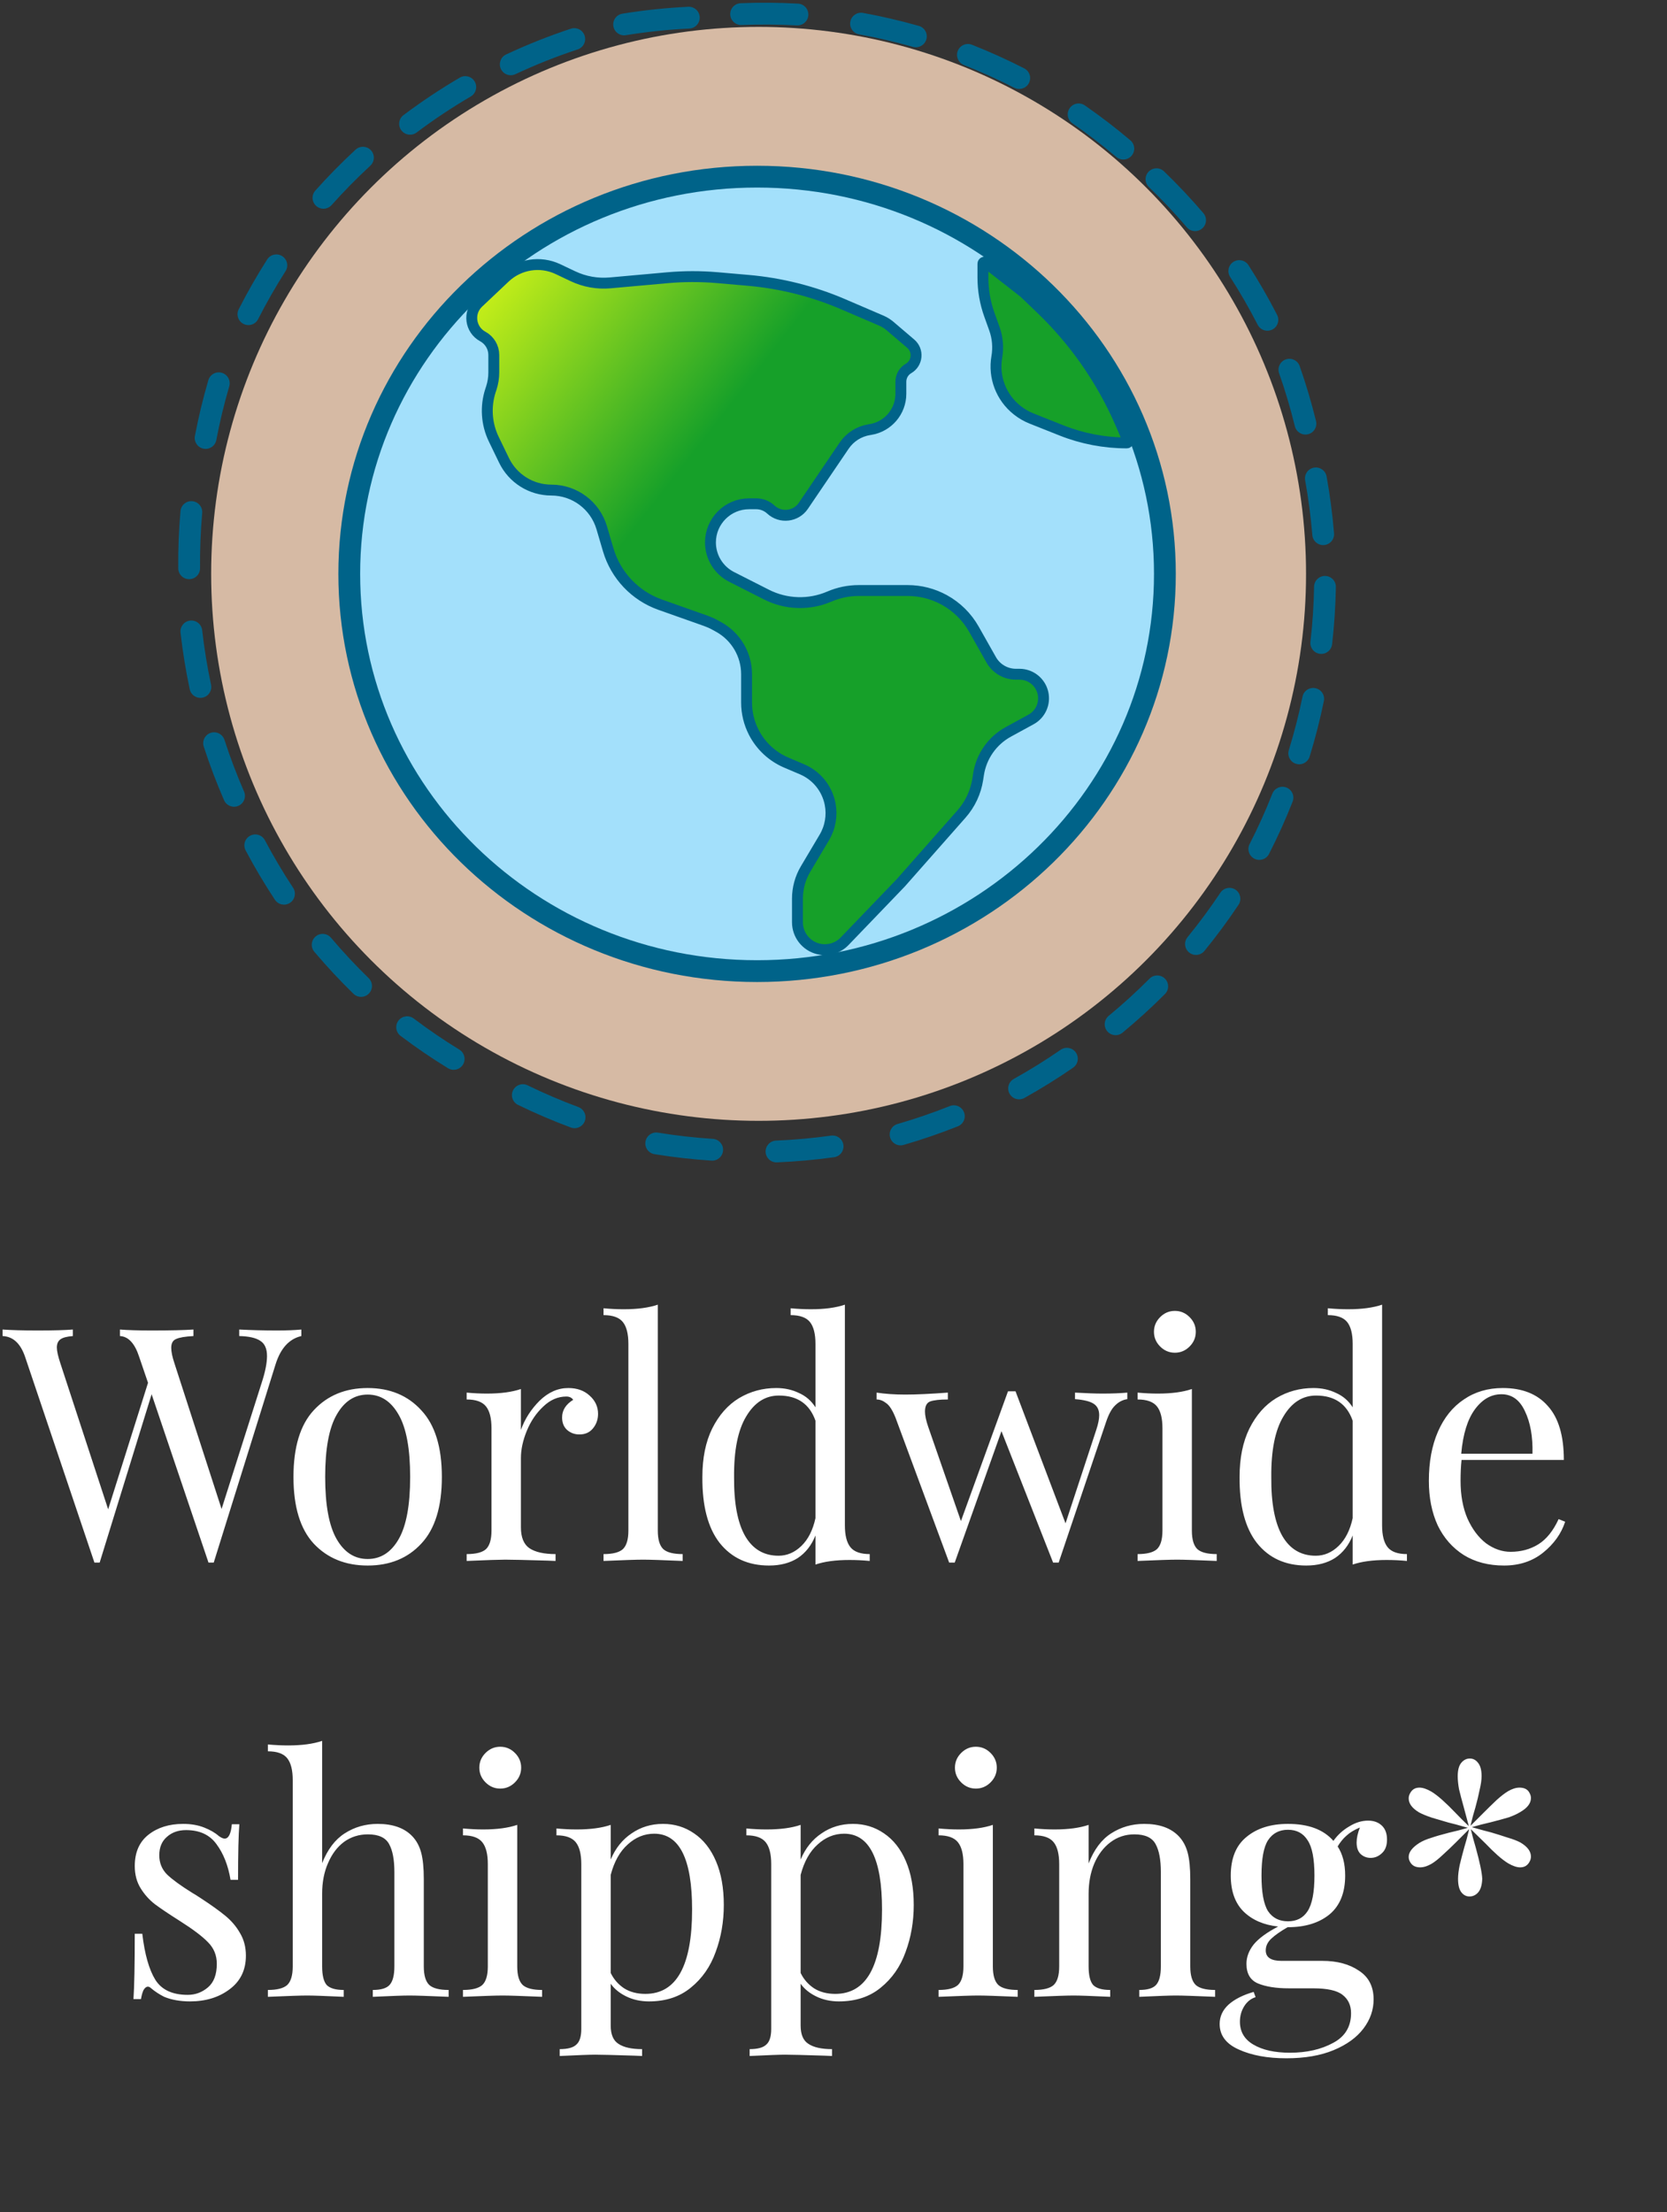 <svg width="153" height="203" viewBox="0 0 153 203" fill="none" xmlns="http://www.w3.org/2000/svg">
<rect x="0" y="0" width="153" height="203" fill="#333333" stroke="none"/>
<path d="M25.407 122.103C26.306 122.103 27.056 122.073 27.657 122.013V122.613C26.537 122.873 25.747 123.743 25.287 125.223L19.616 143.403H19.377H19.137L13.916 127.953L9.147 143.403H8.907H8.667L2.307 124.533C1.887 123.293 1.197 122.653 0.237 122.613V122.013C1.057 122.073 2.127 122.103 3.447 122.103C4.887 122.103 5.967 122.073 6.687 122.013V122.613C6.147 122.653 5.767 122.753 5.547 122.913C5.327 123.073 5.217 123.323 5.217 123.663C5.217 123.983 5.327 124.473 5.547 125.133L9.927 138.513L13.586 126.903L12.777 124.533C12.377 123.293 11.787 122.653 11.007 122.613V122.013C11.726 122.073 12.697 122.103 13.916 122.103C15.636 122.103 16.916 122.073 17.756 122.013V122.613C16.997 122.653 16.466 122.743 16.166 122.883C15.867 123.003 15.716 123.273 15.716 123.693C15.716 124.053 15.816 124.533 16.017 125.133L20.337 138.483L24.026 126.873C24.346 125.893 24.506 125.083 24.506 124.443C24.506 123.783 24.306 123.323 23.907 123.063C23.506 122.783 22.857 122.633 21.956 122.613V122.013C23.096 122.073 24.247 122.103 25.407 122.103ZM33.745 127.383C35.785 127.383 37.425 128.063 38.665 129.423C39.925 130.763 40.555 132.803 40.555 135.543C40.555 138.283 39.925 140.323 38.665 141.663C37.425 143.003 35.785 143.673 33.745 143.673C31.705 143.673 30.055 143.003 28.795 141.663C27.555 140.323 26.935 138.283 26.935 135.543C26.935 132.803 27.555 130.763 28.795 129.423C30.055 128.063 31.705 127.383 33.745 127.383ZM33.745 127.983C32.545 127.983 31.595 128.603 30.895 129.843C30.195 131.063 29.845 132.963 29.845 135.543C29.845 138.123 30.195 140.023 30.895 141.243C31.595 142.463 32.545 143.073 33.745 143.073C34.945 143.073 35.895 142.463 36.595 141.243C37.295 140.023 37.645 138.123 37.645 135.543C37.645 132.963 37.295 131.063 36.595 129.843C35.895 128.603 34.945 127.983 33.745 127.983ZM52.16 127.383C52.96 127.383 53.61 127.613 54.11 128.073C54.63 128.533 54.89 129.093 54.89 129.753C54.89 130.273 54.73 130.723 54.41 131.103C54.11 131.463 53.7 131.643 53.18 131.643C52.74 131.643 52.36 131.503 52.04 131.223C51.74 130.943 51.59 130.563 51.59 130.083C51.59 129.423 51.93 128.883 52.61 128.463C52.47 128.263 52.26 128.163 51.98 128.163C51.2 128.163 50.49 128.473 49.85 129.093C49.21 129.693 48.71 130.433 48.35 131.313C47.99 132.193 47.81 133.023 47.81 133.803V140.163C47.81 141.083 48.07 141.723 48.59 142.083C49.13 142.443 49.93 142.623 50.99 142.623V143.253L50.27 143.223C48.23 143.163 46.93 143.133 46.37 143.133C45.85 143.133 44.67 143.173 42.83 143.253V142.623C43.67 142.623 44.26 142.473 44.6 142.173C44.94 141.853 45.11 141.283 45.11 140.463V131.073C45.11 130.153 44.94 129.483 44.6 129.063C44.26 128.643 43.67 128.433 42.83 128.433V127.803C43.47 127.863 44.09 127.893 44.69 127.893C45.95 127.893 46.99 127.753 47.81 127.473V131.223C48.17 130.223 48.74 129.333 49.52 128.553C50.32 127.773 51.2 127.383 52.16 127.383ZM60.374 140.463C60.374 141.283 60.544 141.853 60.884 142.173C61.224 142.473 61.814 142.623 62.654 142.623V143.253C60.814 143.173 59.604 143.133 59.024 143.133C58.444 143.133 57.234 143.173 55.394 143.253V142.623C56.234 142.623 56.824 142.473 57.164 142.173C57.504 141.853 57.674 141.283 57.674 140.463V123.333C57.674 122.413 57.504 121.743 57.164 121.323C56.824 120.903 56.234 120.693 55.394 120.693V120.063C56.014 120.123 56.634 120.153 57.254 120.153C58.514 120.153 59.554 120.013 60.374 119.733V140.463ZM77.545 139.983C77.545 140.903 77.715 141.573 78.055 141.993C78.395 142.413 78.985 142.623 79.825 142.623V143.253C79.205 143.193 78.585 143.163 77.965 143.163C76.705 143.163 75.665 143.303 74.845 143.583V140.913C74.485 141.813 73.945 142.503 73.225 142.983C72.505 143.443 71.625 143.673 70.585 143.673C68.665 143.673 67.155 142.983 66.055 141.603C64.975 140.223 64.445 138.203 64.465 135.543C64.465 133.803 64.765 132.323 65.365 131.103C65.985 129.863 66.805 128.933 67.825 128.313C68.865 127.693 70.005 127.383 71.245 127.383C72.005 127.383 72.695 127.533 73.315 127.833C73.955 128.113 74.465 128.553 74.845 129.153V123.333C74.845 122.413 74.675 121.743 74.335 121.323C73.995 120.903 73.405 120.693 72.565 120.693V120.063C73.205 120.123 73.825 120.153 74.425 120.153C75.685 120.153 76.725 120.013 77.545 119.733V139.983ZM71.455 142.773C72.235 142.773 72.935 142.473 73.555 141.873C74.175 141.273 74.605 140.423 74.845 139.323V130.383C74.305 128.843 73.185 128.073 71.485 128.073C70.245 128.073 69.245 128.713 68.485 129.993C67.725 131.253 67.355 133.103 67.375 135.543C67.355 137.943 67.695 139.753 68.395 140.973C69.095 142.173 70.115 142.773 71.455 142.773ZM101.186 127.893C102.066 127.893 102.826 127.863 103.466 127.803V128.403C103.046 128.463 102.676 128.653 102.356 128.973C102.036 129.273 101.756 129.783 101.516 130.503L97.166 143.403H96.656L91.916 131.343L87.626 143.403H87.116L82.196 130.113C81.916 129.413 81.626 128.963 81.326 128.763C81.046 128.543 80.756 128.433 80.456 128.433V127.803C81.236 127.923 82.116 127.983 83.096 127.983C84.096 127.983 85.396 127.923 86.996 127.803V128.433C86.256 128.433 85.716 128.493 85.376 128.613C85.056 128.733 84.896 129.043 84.896 129.543C84.896 129.903 84.996 130.373 85.196 130.953L88.196 139.593L92.516 127.683H93.206L97.796 139.803L100.616 131.223C100.796 130.683 100.886 130.233 100.886 129.873C100.886 129.393 100.716 129.043 100.376 128.823C100.036 128.603 99.466 128.463 98.666 128.403V127.803C99.726 127.863 100.566 127.893 101.186 127.893ZM107.832 120.303C108.352 120.303 108.802 120.493 109.182 120.873C109.562 121.253 109.752 121.703 109.752 122.223C109.752 122.743 109.562 123.193 109.182 123.573C108.802 123.953 108.352 124.143 107.832 124.143C107.312 124.143 106.862 123.953 106.482 123.573C106.102 123.193 105.912 122.743 105.912 122.223C105.912 121.703 106.102 121.253 106.482 120.873C106.862 120.493 107.312 120.303 107.832 120.303ZM109.392 140.463C109.392 141.283 109.562 141.853 109.902 142.173C110.242 142.473 110.832 142.623 111.672 142.623V143.253C109.832 143.173 108.622 143.133 108.042 143.133C107.462 143.133 106.252 143.173 104.412 143.253V142.623C105.252 142.623 105.842 142.473 106.182 142.173C106.522 141.853 106.692 141.283 106.692 140.463V131.073C106.692 130.153 106.522 129.483 106.182 129.063C105.842 128.643 105.252 128.433 104.412 128.433V127.803C105.052 127.863 105.672 127.893 106.272 127.893C107.532 127.893 108.572 127.753 109.392 127.473V140.463ZM126.851 139.983C126.851 140.903 127.021 141.573 127.361 141.993C127.701 142.413 128.291 142.623 129.131 142.623V143.253C128.511 143.193 127.891 143.163 127.271 143.163C126.011 143.163 124.971 143.303 124.151 143.583V140.913C123.791 141.813 123.251 142.503 122.531 142.983C121.811 143.443 120.931 143.673 119.891 143.673C117.971 143.673 116.461 142.983 115.361 141.603C114.281 140.223 113.751 138.203 113.771 135.543C113.771 133.803 114.071 132.323 114.671 131.103C115.291 129.863 116.111 128.933 117.131 128.313C118.171 127.693 119.311 127.383 120.551 127.383C121.311 127.383 122.001 127.533 122.621 127.833C123.261 128.113 123.771 128.553 124.151 129.153V123.333C124.151 122.413 123.981 121.743 123.641 121.323C123.301 120.903 122.711 120.693 121.871 120.693V120.063C122.511 120.123 123.131 120.153 123.731 120.153C124.991 120.153 126.031 120.013 126.851 119.733V139.983ZM120.761 142.773C121.541 142.773 122.241 142.473 122.861 141.873C123.481 141.273 123.911 140.423 124.151 139.323V130.383C123.611 128.843 122.491 128.073 120.791 128.073C119.551 128.073 118.551 128.713 117.791 129.993C117.031 131.253 116.661 133.103 116.681 135.543C116.661 137.943 117.001 139.753 117.701 140.973C118.401 142.173 119.421 142.773 120.761 142.773ZM143.653 139.653C143.293 140.753 142.613 141.703 141.613 142.503C140.633 143.283 139.443 143.673 138.043 143.673C136.623 143.673 135.393 143.353 134.353 142.713C133.313 142.053 132.513 141.143 131.953 139.983C131.413 138.803 131.143 137.443 131.143 135.903C131.143 134.163 131.423 132.653 131.983 131.373C132.543 130.093 133.333 129.113 134.353 128.433C135.373 127.733 136.563 127.383 137.923 127.383C139.723 127.383 141.103 127.933 142.063 129.033C143.043 130.113 143.533 131.763 143.533 133.983H134.143C134.083 134.543 134.053 135.183 134.053 135.903C134.053 137.223 134.263 138.373 134.683 139.353C135.123 140.333 135.693 141.093 136.393 141.633C137.113 142.153 137.863 142.413 138.643 142.413C139.603 142.413 140.453 142.183 141.193 141.723C141.933 141.263 142.553 140.493 143.053 139.413L143.653 139.653ZM137.803 127.953C136.863 127.953 136.053 128.413 135.373 129.333C134.693 130.253 134.273 131.613 134.113 133.413H140.653C140.693 131.853 140.463 130.553 139.963 129.513C139.483 128.473 138.763 127.953 137.803 127.953ZM16.809 167.383C17.529 167.383 18.169 167.493 18.729 167.713C19.289 167.933 19.739 168.193 20.079 168.493C20.299 168.653 20.479 168.733 20.619 168.733C20.979 168.733 21.199 168.293 21.279 167.413H21.969C21.889 168.393 21.849 170.093 21.849 172.513H21.159C20.939 171.193 20.509 170.103 19.869 169.243C19.249 168.383 18.319 167.953 17.079 167.953C16.359 167.953 15.769 168.163 15.309 168.583C14.849 168.983 14.619 169.543 14.619 170.263C14.619 170.963 14.859 171.553 15.339 172.033C15.819 172.493 16.589 173.053 17.649 173.713C17.829 173.813 18.099 173.983 18.459 174.223C19.379 174.823 20.119 175.353 20.679 175.813C21.239 176.273 21.689 176.803 22.029 177.403C22.389 178.003 22.569 178.693 22.569 179.473C22.569 180.793 22.069 181.823 21.069 182.563C20.089 183.303 18.879 183.673 17.439 183.673C16.539 183.673 15.749 183.533 15.069 183.253C14.629 183.033 14.219 182.763 13.839 182.443C13.759 182.363 13.669 182.323 13.569 182.323C13.429 182.323 13.299 182.423 13.179 182.623C13.079 182.823 12.999 183.103 12.939 183.463H12.249C12.329 182.323 12.369 180.323 12.369 177.463H13.059C13.279 179.343 13.679 180.753 14.259 181.693C14.839 182.613 15.829 183.073 17.229 183.073C17.929 183.073 18.549 182.843 19.089 182.383C19.629 181.923 19.899 181.203 19.899 180.223C19.899 179.443 19.629 178.783 19.089 178.243C18.569 177.703 17.709 177.053 16.509 176.293C15.529 175.673 14.769 175.163 14.229 174.763C13.709 174.363 13.269 173.873 12.909 173.293C12.549 172.713 12.369 172.033 12.369 171.253C12.369 169.993 12.789 169.033 13.629 168.373C14.469 167.713 15.529 167.383 16.809 167.383ZM29.567 170.983C30.067 169.723 30.757 168.813 31.637 168.253C32.537 167.673 33.547 167.383 34.667 167.383C36.067 167.383 37.127 167.763 37.847 168.523C38.227 168.923 38.497 169.423 38.657 170.023C38.817 170.623 38.897 171.433 38.897 172.453V180.463C38.897 181.283 39.067 181.853 39.407 182.173C39.747 182.473 40.337 182.623 41.177 182.623V183.253C39.337 183.173 38.137 183.133 37.577 183.133C37.017 183.133 35.897 183.173 34.217 183.253V182.623C34.957 182.623 35.467 182.473 35.747 182.173C36.047 181.853 36.197 181.283 36.197 180.463V171.793C36.197 170.673 36.037 169.823 35.717 169.243C35.397 168.643 34.747 168.343 33.767 168.343C32.947 168.343 32.217 168.573 31.577 169.033C30.957 169.493 30.467 170.143 30.107 170.983C29.747 171.803 29.567 172.733 29.567 173.773V180.463C29.567 181.283 29.707 181.853 29.987 182.173C30.287 182.473 30.807 182.623 31.547 182.623V183.253C29.867 183.173 28.747 183.133 28.187 183.133C27.627 183.133 26.427 183.173 24.587 183.253V182.623C25.427 182.623 26.017 182.473 26.357 182.173C26.697 181.853 26.867 181.283 26.867 180.463V163.363C26.867 162.443 26.697 161.773 26.357 161.353C26.017 160.933 25.427 160.723 24.587 160.723V160.093C25.227 160.153 25.847 160.183 26.447 160.183C27.707 160.183 28.747 160.043 29.567 159.763V170.983ZM45.913 160.303C46.433 160.303 46.883 160.493 47.263 160.873C47.643 161.253 47.833 161.703 47.833 162.223C47.833 162.743 47.643 163.193 47.263 163.573C46.883 163.953 46.433 164.143 45.913 164.143C45.393 164.143 44.943 163.953 44.563 163.573C44.183 163.193 43.993 162.743 43.993 162.223C43.993 161.703 44.183 161.253 44.563 160.873C44.943 160.493 45.393 160.303 45.913 160.303ZM47.473 180.463C47.473 181.283 47.643 181.853 47.983 182.173C48.323 182.473 48.913 182.623 49.753 182.623V183.253C47.913 183.173 46.703 183.133 46.123 183.133C45.543 183.133 44.333 183.173 42.493 183.253V182.623C43.333 182.623 43.923 182.473 44.263 182.173C44.603 181.853 44.773 181.283 44.773 180.463V171.073C44.773 170.153 44.603 169.483 44.263 169.063C43.923 168.643 43.333 168.433 42.493 168.433V167.803C43.133 167.863 43.753 167.893 44.353 167.893C45.613 167.893 46.653 167.753 47.473 167.473V180.463ZM60.852 167.383C61.912 167.383 62.862 167.673 63.702 168.253C64.562 168.833 65.232 169.683 65.712 170.803C66.192 171.923 66.432 173.263 66.432 174.823C66.432 176.363 66.182 177.803 65.682 179.143C65.202 180.483 64.442 181.573 63.402 182.413C62.382 183.253 61.102 183.673 59.562 183.673C58.802 183.673 58.112 183.523 57.492 183.223C56.872 182.923 56.392 182.533 56.052 182.053V185.893C56.052 186.713 56.292 187.273 56.772 187.573C57.252 187.893 57.972 188.053 58.932 188.053V188.683L58.242 188.653C56.382 188.593 55.172 188.563 54.612 188.563C54.132 188.563 53.052 188.603 51.372 188.683V188.053C52.112 188.053 52.622 187.913 52.902 187.633C53.202 187.373 53.352 186.893 53.352 186.193V171.073C53.352 170.153 53.182 169.483 52.842 169.063C52.502 168.643 51.912 168.433 51.072 168.433V167.803C51.692 167.863 52.312 167.893 52.932 167.893C54.192 167.893 55.232 167.753 56.052 167.473V170.653C56.492 169.613 57.132 168.813 57.972 168.253C58.812 167.673 59.772 167.383 60.852 167.383ZM59.232 182.983C62.092 182.983 63.522 180.403 63.522 175.243C63.522 170.603 62.362 168.283 60.042 168.283C59.142 168.283 58.332 168.613 57.612 169.273C56.892 169.913 56.372 170.843 56.052 172.063V181.063C56.332 181.643 56.742 182.113 57.282 182.473C57.822 182.813 58.472 182.983 59.232 182.983ZM78.284 167.383C79.344 167.383 80.294 167.673 81.134 168.253C81.994 168.833 82.664 169.683 83.144 170.803C83.624 171.923 83.864 173.263 83.864 174.823C83.864 176.363 83.614 177.803 83.114 179.143C82.634 180.483 81.874 181.573 80.834 182.413C79.814 183.253 78.534 183.673 76.994 183.673C76.234 183.673 75.544 183.523 74.924 183.223C74.304 182.923 73.824 182.533 73.484 182.053V185.893C73.484 186.713 73.724 187.273 74.204 187.573C74.684 187.893 75.404 188.053 76.364 188.053V188.683L75.674 188.653C73.814 188.593 72.604 188.563 72.044 188.563C71.564 188.563 70.484 188.603 68.804 188.683V188.053C69.544 188.053 70.054 187.913 70.334 187.633C70.634 187.373 70.784 186.893 70.784 186.193V171.073C70.784 170.153 70.614 169.483 70.274 169.063C69.934 168.643 69.344 168.433 68.504 168.433V167.803C69.124 167.863 69.744 167.893 70.364 167.893C71.624 167.893 72.664 167.753 73.484 167.473V170.653C73.924 169.613 74.564 168.813 75.404 168.253C76.244 167.673 77.204 167.383 78.284 167.383ZM76.664 182.983C79.524 182.983 80.954 180.403 80.954 175.243C80.954 170.603 79.794 168.283 77.474 168.283C76.574 168.283 75.764 168.613 75.044 169.273C74.324 169.913 73.804 170.843 73.484 172.063V181.063C73.764 181.643 74.174 182.113 74.714 182.473C75.254 182.813 75.904 182.983 76.664 182.983ZM89.566 160.303C90.086 160.303 90.536 160.493 90.916 160.873C91.296 161.253 91.486 161.703 91.486 162.223C91.486 162.743 91.296 163.193 90.916 163.573C90.536 163.953 90.086 164.143 89.566 164.143C89.046 164.143 88.596 163.953 88.216 163.573C87.836 163.193 87.646 162.743 87.646 162.223C87.646 161.703 87.836 161.253 88.216 160.873C88.596 160.493 89.046 160.303 89.566 160.303ZM91.126 180.463C91.126 181.283 91.296 181.853 91.636 182.173C91.976 182.473 92.566 182.623 93.406 182.623V183.253C91.566 183.173 90.356 183.133 89.776 183.133C89.196 183.133 87.986 183.173 86.146 183.253V182.623C86.986 182.623 87.576 182.473 87.916 182.173C88.256 181.853 88.426 181.283 88.426 180.463V171.073C88.426 170.153 88.256 169.483 87.916 169.063C87.576 168.643 86.986 168.433 86.146 168.433V167.803C86.786 167.863 87.406 167.893 88.006 167.893C89.266 167.893 90.306 167.753 91.126 167.473V180.463ZM105.015 167.383C106.415 167.383 107.475 167.763 108.195 168.523C108.575 168.923 108.845 169.423 109.005 170.023C109.165 170.623 109.245 171.433 109.245 172.453V180.463C109.245 181.283 109.415 181.853 109.755 182.173C110.095 182.473 110.685 182.623 111.525 182.623V183.253C109.685 183.173 108.485 183.133 107.925 183.133C107.365 183.133 106.245 183.173 104.565 183.253V182.623C105.305 182.623 105.815 182.473 106.095 182.173C106.395 181.853 106.545 181.283 106.545 180.463V171.793C106.545 170.673 106.385 169.823 106.065 169.243C105.745 168.643 105.095 168.343 104.115 168.343C103.295 168.343 102.565 168.583 101.925 169.063C101.285 169.543 100.785 170.203 100.425 171.043C100.085 171.863 99.915 172.783 99.915 173.803V180.463C99.915 181.283 100.055 181.853 100.335 182.173C100.635 182.473 101.155 182.623 101.895 182.623V183.253C100.215 183.173 99.095 183.133 98.535 183.133C97.975 183.133 96.775 183.173 94.935 183.253V182.623C95.775 182.623 96.365 182.473 96.705 182.173C97.045 181.853 97.215 181.283 97.215 180.463V171.073C97.215 170.153 97.045 169.483 96.705 169.063C96.365 168.643 95.775 168.433 94.935 168.433V167.803C95.575 167.863 96.195 167.893 96.795 167.893C98.055 167.893 99.095 167.753 99.915 167.473V171.013C100.415 169.733 101.105 168.813 101.985 168.253C102.885 167.673 103.895 167.383 105.015 167.383ZM125.802 170.503C125.442 170.503 125.132 170.383 124.872 170.143C124.632 169.903 124.512 169.553 124.512 169.093C124.512 168.693 124.612 168.233 124.812 167.713C124.292 167.933 123.882 168.183 123.582 168.463C123.282 168.723 123.012 169.053 122.772 169.453C123.232 170.153 123.462 171.043 123.462 172.123C123.462 173.703 122.982 174.893 122.022 175.693C121.062 176.473 119.792 176.863 118.212 176.863H118.182C117.522 177.243 117.022 177.593 116.682 177.913C116.342 178.233 116.172 178.593 116.172 178.993C116.172 179.633 116.652 179.953 117.612 179.953H121.362C122.722 179.953 123.842 180.253 124.722 180.853C125.622 181.433 126.072 182.313 126.072 183.493C126.072 184.453 125.762 185.343 125.142 186.163C124.522 186.983 123.612 187.643 122.412 188.143C121.212 188.643 119.762 188.893 118.062 188.893C116.322 188.893 114.862 188.623 113.682 188.083C112.522 187.563 111.942 186.783 111.942 185.743C111.942 185.063 112.212 184.473 112.752 183.973C113.312 183.473 114.082 183.083 115.062 182.803L115.242 183.283C114.802 183.423 114.452 183.703 114.192 184.123C113.932 184.543 113.802 185.013 113.802 185.533C113.802 186.453 114.212 187.153 115.032 187.633C115.872 188.133 116.992 188.383 118.392 188.383C119.932 188.383 121.252 188.083 122.352 187.483C123.452 186.903 124.002 185.993 124.002 184.753C124.002 184.033 123.742 183.473 123.222 183.073C122.722 182.673 121.822 182.473 120.522 182.473H118.302C117.122 182.473 116.172 182.323 115.452 182.023C114.752 181.723 114.402 181.123 114.402 180.223C114.402 179.603 114.622 179.013 115.062 178.453C115.522 177.893 116.272 177.343 117.312 176.803C115.992 176.663 114.932 176.203 114.132 175.423C113.352 174.643 112.962 173.543 112.962 172.123C112.962 170.543 113.442 169.363 114.402 168.583C115.362 167.783 116.632 167.383 118.212 167.383C120.092 167.383 121.482 167.903 122.382 168.943C122.762 168.403 123.242 167.963 123.822 167.623C124.402 167.263 124.982 167.083 125.562 167.083C126.082 167.083 126.502 167.233 126.822 167.533C127.142 167.833 127.302 168.263 127.302 168.823C127.302 169.383 127.142 169.803 126.822 170.083C126.522 170.363 126.182 170.503 125.802 170.503ZM118.212 176.323C119.012 176.323 119.612 176.013 120.012 175.393C120.432 174.753 120.642 173.663 120.642 172.123C120.642 170.583 120.432 169.503 120.012 168.883C119.612 168.243 119.012 167.923 118.212 167.923C117.412 167.923 116.802 168.243 116.382 168.883C115.982 169.503 115.782 170.583 115.782 172.123C115.782 173.663 115.982 174.753 116.382 175.393C116.802 176.013 117.412 176.323 118.212 176.323ZM139.552 169.093C140.192 169.473 140.512 169.903 140.512 170.383C140.512 170.563 140.462 170.733 140.362 170.893C140.182 171.213 139.902 171.373 139.522 171.373C139.222 171.373 138.862 171.253 138.442 171.013C138.142 170.833 137.812 170.583 137.452 170.263C137.092 169.943 136.722 169.583 136.342 169.183L134.992 167.863C135.112 168.383 135.262 168.943 135.442 169.543C135.822 170.923 136.022 171.883 136.042 172.423C136.022 172.983 135.902 173.393 135.682 173.653C135.462 173.913 135.192 174.043 134.872 174.043C134.572 174.043 134.322 173.913 134.122 173.653C133.922 173.393 133.822 172.983 133.822 172.423C133.822 172.083 133.872 171.663 133.972 171.163C134.092 170.663 134.232 170.123 134.392 169.543C134.532 169.103 134.682 168.543 134.842 167.863C134.842 167.863 134.442 168.263 133.642 169.063C133.222 169.483 132.812 169.873 132.412 170.233C132.032 170.593 131.692 170.863 131.392 171.043C131.012 171.263 130.662 171.373 130.342 171.373C129.902 171.373 129.592 171.203 129.412 170.863C129.332 170.723 129.292 170.573 129.292 170.413C129.292 169.973 129.622 169.543 130.282 169.123C130.582 168.943 130.932 168.793 131.332 168.673C131.732 168.533 132.282 168.373 132.982 168.193C133.602 168.053 134.182 167.903 134.722 167.743C133.822 167.483 133.232 167.323 132.952 167.263C132.412 167.103 131.902 166.953 131.422 166.813C130.942 166.653 130.552 166.493 130.252 166.333C129.612 165.953 129.292 165.523 129.292 165.043C129.292 164.863 129.342 164.693 129.442 164.533C129.622 164.213 129.902 164.053 130.282 164.053C130.582 164.053 130.942 164.173 131.362 164.413C131.662 164.593 132.002 164.853 132.382 165.193C132.762 165.533 133.152 165.913 133.552 166.333C133.912 166.713 134.332 167.133 134.812 167.593L134.362 165.913C134.162 165.193 134.012 164.623 133.912 164.203C133.832 163.763 133.792 163.363 133.792 163.003C133.792 162.443 133.902 162.033 134.122 161.773C134.342 161.513 134.602 161.383 134.902 161.383C135.202 161.383 135.452 161.513 135.652 161.773C135.872 162.033 135.982 162.443 135.982 163.003C135.982 163.343 135.922 163.763 135.802 164.263C135.702 164.763 135.572 165.303 135.412 165.883C135.272 166.323 135.122 166.883 134.962 167.563C134.962 167.563 135.362 167.163 136.162 166.363C136.582 165.943 136.982 165.553 137.362 165.193C137.762 164.833 138.112 164.563 138.412 164.383C138.792 164.163 139.142 164.053 139.462 164.053C139.922 164.053 140.232 164.223 140.392 164.563C140.472 164.703 140.512 164.853 140.512 165.013C140.512 165.493 140.182 165.923 139.522 166.303C139.222 166.483 138.872 166.643 138.472 166.783C138.072 166.903 137.522 167.053 136.822 167.233C136.202 167.373 135.622 167.523 135.082 167.683C136.002 167.943 136.592 168.103 136.852 168.163C137.392 168.323 137.902 168.483 138.382 168.643C138.862 168.783 139.252 168.933 139.552 169.093Z" fill="white"/>
<path d="M37.036 10.562C36.594 10.894 36.505 11.521 36.837 11.963C37.169 12.404 37.796 12.493 38.237 12.161L37.036 10.562ZM43.211 8.852C43.687 8.573 43.847 7.961 43.568 7.484C43.289 7.007 42.677 6.847 42.2 7.126L43.211 8.852ZM38.237 12.161C39.827 10.967 41.487 9.861 43.211 8.852L42.2 7.126C40.41 8.174 38.686 9.322 37.036 10.562L38.237 12.161Z" fill="#006389"/>
<path d="M46.453 4.998C45.953 5.232 45.738 5.828 45.972 6.328C46.206 6.828 46.802 7.043 47.302 6.809L46.453 4.998ZM53.02 4.535C53.545 4.361 53.829 3.796 53.656 3.272C53.483 2.747 52.918 2.462 52.393 2.635L53.02 4.535ZM47.302 6.809C49.151 5.943 51.06 5.182 53.02 4.535L52.393 2.635C50.357 3.308 48.374 4.098 46.453 4.998L47.302 6.809Z" fill="#006389"/>
<path d="M57.124 1.256C56.578 1.345 56.208 1.858 56.296 2.403C56.384 2.949 56.897 3.319 57.443 3.23L57.124 1.256ZM63.268 2.619C63.82 2.593 64.246 2.124 64.22 1.572C64.194 1.021 63.726 0.595 63.174 0.622L63.268 2.619ZM57.443 3.23C59.354 2.92 61.298 2.714 63.268 2.619L63.174 0.622C61.129 0.72 59.11 0.934 57.124 1.256L57.443 3.23Z" fill="#006389"/>
<path d="M67.98 0.295C67.428 0.318 67 0.784 67.023 1.335C67.047 1.887 67.513 2.316 68.065 2.294L67.98 0.295ZM73.138 2.331C73.69 2.361 74.161 1.939 74.191 1.387C74.22 0.836 73.797 0.364 73.246 0.334L73.138 2.331ZM68.065 2.294C69.738 2.226 71.431 2.237 73.138 2.331L73.246 0.334C71.474 0.236 69.717 0.224 67.98 0.295L68.065 2.294Z" fill="#006389"/>
<path d="M79.209 1.185C78.665 1.085 78.143 1.445 78.043 1.988C77.943 2.531 78.302 3.052 78.845 3.151L79.209 1.185ZM83.785 4.301C84.317 4.452 84.87 4.143 85.022 3.612C85.174 3.081 84.866 2.529 84.335 2.378L83.785 4.301ZM78.845 3.151C80.493 3.452 82.141 3.834 83.785 4.301L84.335 2.378C82.629 1.894 80.918 1.497 79.209 1.185L78.845 3.151Z" fill="#006389"/>
<path d="M89.206 4.106C88.693 3.904 88.111 4.155 87.908 4.669C87.705 5.182 87.957 5.763 88.47 5.966L89.206 4.106ZM93.091 8.054C93.583 8.305 94.186 8.111 94.437 7.619C94.689 7.127 94.495 6.525 94.003 6.274L93.091 8.054ZM88.47 5.966C90.027 6.581 91.569 7.276 93.091 8.054L94.003 6.274C92.424 5.467 90.823 4.745 89.206 4.106L88.47 5.966Z" fill="#006389"/>
<path d="M99.57 9.674C99.115 9.359 98.492 9.472 98.177 9.926C97.862 10.379 97.975 11.002 98.429 11.317L99.57 9.674ZM102.454 14.403C102.875 14.76 103.507 14.708 103.864 14.287C104.221 13.866 104.169 13.235 103.747 12.878L102.454 14.403ZM98.429 11.317C99.805 12.27 101.149 13.299 102.454 14.403L103.747 12.878C102.393 11.732 100.999 10.664 99.57 9.674L98.429 11.317Z" fill="#006389"/>
<path d="M106.838 15.728C106.44 15.345 105.807 15.356 105.423 15.754C105.04 16.151 105.051 16.784 105.449 17.167L106.838 15.728ZM108.927 20.858C109.286 21.278 109.917 21.328 110.337 20.969C110.757 20.61 110.807 19.98 110.448 19.56L108.927 20.858ZM105.449 17.167C106.655 18.329 107.816 19.559 108.927 20.858L110.448 19.56C109.295 18.212 108.09 16.934 106.838 15.728L105.449 17.167Z" fill="#006389"/>
<path d="M121.757 43.724C121.658 43.181 121.138 42.82 120.595 42.918C120.051 43.016 119.69 43.536 119.789 44.08L121.757 43.724ZM120.448 49.106C120.493 49.656 120.976 50.066 121.526 50.021C122.077 49.975 122.486 49.492 122.441 48.942L120.448 49.106ZM119.789 44.08C120.086 45.727 120.307 47.403 120.448 49.106L122.441 48.942C122.295 47.175 122.066 45.435 121.757 43.724L119.789 44.08Z" fill="#006389"/>
<path d="M119.287 33.597C119.104 33.075 118.533 32.801 118.012 32.984C117.491 33.166 117.217 33.737 117.399 34.258L119.287 33.597ZM118.844 39.117C118.976 39.654 119.518 39.982 120.054 39.85C120.591 39.719 120.919 39.177 120.787 38.641L118.844 39.117ZM117.399 34.258C117.954 35.837 118.437 37.458 118.844 39.117L120.787 38.641C120.364 36.919 119.862 35.237 119.287 33.597L117.399 34.258Z" fill="#006389"/>
<path d="M114.586 24.334C114.287 23.87 113.668 23.735 113.203 24.033C112.739 24.331 112.604 24.949 112.902 25.414L114.586 24.334ZM115.433 29.807C115.685 30.299 116.288 30.493 116.78 30.241C117.271 29.989 117.465 29.386 117.213 28.895L115.433 29.807ZM112.902 25.414C113.807 26.822 114.652 28.287 115.433 29.807L117.213 28.895C116.403 27.318 115.525 25.797 114.586 24.334L112.902 25.414Z" fill="#006389"/>
<path d="M122.608 53.873C122.618 53.321 122.178 52.865 121.626 52.856C121.073 52.846 120.618 53.286 120.608 53.839L122.608 53.873ZM120.275 58.897C120.213 59.445 120.607 59.941 121.155 60.004C121.704 60.066 122.2 59.672 122.263 59.123L120.275 58.897ZM120.608 53.839C120.58 55.512 120.47 57.199 120.275 58.897L122.263 59.123C122.464 57.362 122.578 55.61 122.608 53.873L120.608 53.839Z" fill="#006389"/>
<path d="M121.507 64.335C121.618 63.794 121.269 63.266 120.728 63.155C120.187 63.045 119.658 63.394 119.547 63.934L121.507 64.335ZM118.289 68.845C118.127 69.373 118.423 69.933 118.951 70.095C119.478 70.257 120.038 69.961 120.201 69.433L118.289 68.845ZM119.547 63.934C119.211 65.574 118.792 67.212 118.289 68.845L120.201 69.433C120.723 67.739 121.157 66.038 121.507 64.335L119.547 63.934Z" fill="#006389"/>
<path d="M118.638 73.57C118.84 73.056 118.587 72.476 118.073 72.274C117.559 72.072 116.979 72.325 116.776 72.839L118.638 73.57ZM114.692 77.46C114.441 77.952 114.637 78.554 115.129 78.805C115.621 79.056 116.223 78.86 116.474 78.368L114.692 77.46ZM116.776 72.839C116.163 74.396 115.469 75.938 114.692 77.46L116.474 78.368C117.28 76.788 118.001 75.187 118.638 73.57L116.776 72.839Z" fill="#006389"/>
<path d="M113.674 83.035C113.98 82.575 113.856 81.955 113.396 81.649C112.936 81.343 112.315 81.467 112.009 81.927L113.674 83.035ZM108.995 86.004C108.645 86.432 108.709 87.062 109.138 87.411C109.566 87.76 110.196 87.696 110.545 87.268L108.995 86.004ZM112.009 81.927C111.08 83.319 110.076 84.68 108.995 86.004L110.545 87.268C111.667 85.894 112.71 84.481 113.674 83.035L112.009 81.927Z" fill="#006389"/>
<path d="M106.922 91.226C107.312 90.835 107.31 90.202 106.919 89.812C106.527 89.423 105.893 89.424 105.504 89.815L106.922 91.226ZM101.754 93.23C101.328 93.582 101.269 94.212 101.621 94.637C101.973 95.063 102.604 95.122 103.029 94.771L101.754 93.23ZM105.504 89.815C104.322 91.001 103.072 92.141 101.754 93.23L103.029 94.771C104.397 93.641 105.694 92.457 106.922 91.226L105.504 89.815Z" fill="#006389"/>
<path d="M98.49 97.984C98.945 97.67 99.058 97.047 98.744 96.593C98.43 96.139 97.806 96.025 97.352 96.339L98.49 97.984ZM93.047 99.016C92.564 99.285 92.391 99.894 92.661 100.376C92.93 100.858 93.539 101.031 94.022 100.763L93.047 99.016ZM97.352 96.339C95.975 97.29 94.54 98.184 93.047 99.016L94.022 100.763C95.571 99.9 97.061 98.972 98.49 97.984L97.352 96.339Z" fill="#006389"/>
<path d="M87.915 103.365C88.428 103.161 88.679 102.58 88.474 102.067C88.27 101.553 87.688 101.303 87.175 101.507L87.915 103.365ZM82.378 103.153C81.848 103.307 81.543 103.862 81.698 104.392C81.852 104.922 82.407 105.227 82.937 105.073L82.378 103.153ZM87.175 101.507C85.62 102.126 84.02 102.676 82.378 103.153L82.937 105.073C84.64 104.578 86.3 104.007 87.915 103.365L87.175 101.507Z" fill="#006389"/>
<path d="M76.556 106.2C77.103 106.123 77.484 105.618 77.408 105.071C77.332 104.524 76.826 104.143 76.279 104.219L76.556 106.2ZM71.226 104.676C70.674 104.7 70.246 105.166 70.269 105.718C70.293 106.27 70.759 106.698 71.311 106.674L71.226 104.676ZM76.279 104.219C74.62 104.45 72.935 104.604 71.226 104.676L71.311 106.674C73.084 106.599 74.833 106.439 76.556 106.2L76.279 104.219Z" fill="#006389"/>
<path d="M65.301 106.513C65.853 106.548 66.328 106.13 66.364 105.579C66.4 105.028 65.982 104.553 65.431 104.517L65.301 106.513ZM60.389 103.946C59.844 103.858 59.331 104.228 59.242 104.774C59.154 105.319 59.524 105.832 60.069 105.921L60.389 103.946ZM65.431 104.517C63.76 104.409 62.078 104.22 60.389 103.946L60.069 105.921C61.821 106.204 63.566 106.4 65.301 106.513L65.431 104.517Z" fill="#006389"/>
<path d="M52.388 103.473C52.905 103.665 53.481 103.402 53.674 102.885C53.867 102.367 53.604 101.792 53.086 101.599L52.388 103.473ZM48.424 99.603C47.928 99.362 47.329 99.569 47.087 100.065C46.845 100.562 47.052 101.16 47.549 101.401L48.424 99.603ZM53.086 101.599C51.517 101.015 49.962 100.351 48.424 99.603L47.549 101.401C49.144 102.177 50.758 102.867 52.388 103.473L53.086 101.599Z" fill="#006389"/>
<path d="M41.115 98.032C41.586 98.32 42.202 98.173 42.491 97.703C42.78 97.232 42.633 96.617 42.162 96.328L41.115 98.032ZM37.971 93.47C37.53 93.137 36.903 93.225 36.57 93.665C36.236 94.106 36.324 94.733 36.765 95.065L37.971 93.47ZM42.162 96.328C40.734 95.452 39.336 94.5 37.971 93.47L36.765 95.065C38.181 96.134 39.632 97.123 41.115 98.032L42.162 96.328Z" fill="#006389"/>
<path d="M32.441 91.201C32.837 91.586 33.471 91.578 33.856 91.183C34.242 90.788 34.234 90.155 33.838 89.769L32.441 91.201ZM30.38 86.06C30.024 85.638 29.392 85.585 28.97 85.941C28.548 86.298 28.495 86.928 28.852 87.35L30.38 86.06ZM33.838 89.769C32.639 88.601 31.484 87.365 30.38 86.06L28.852 87.35C29.998 88.704 31.196 89.988 32.441 91.201L33.838 89.769Z" fill="#006389"/>
<path d="M25.231 82.572C25.536 83.033 26.157 83.16 26.617 82.856C27.078 82.552 27.205 81.931 26.901 81.471L25.231 82.572ZM24.313 77.11C24.055 76.623 23.449 76.436 22.961 76.695C22.473 76.953 22.287 77.558 22.545 78.046L24.313 77.11ZM26.901 81.471C25.978 80.074 25.113 78.62 24.313 77.11L22.545 78.046C23.376 79.613 24.273 81.122 25.231 82.572L26.901 81.471Z" fill="#006389"/>
<path d="M20.564 73.436C20.784 73.943 21.373 74.175 21.88 73.954C22.386 73.734 22.618 73.145 22.398 72.639L20.564 73.436ZM20.602 67.898C20.431 67.373 19.867 67.085 19.341 67.255C18.816 67.426 18.529 67.99 18.699 68.515L20.602 67.898ZM22.398 72.639C21.73 71.104 21.129 69.523 20.602 67.898L18.699 68.515C19.247 70.201 19.87 71.843 20.564 73.436L22.398 72.639Z" fill="#006389"/>
<path d="M17.413 63.253C17.529 63.793 18.06 64.138 18.6 64.023C19.14 63.908 19.485 63.377 19.37 62.837L17.413 63.253ZM18.556 57.834C18.494 57.285 17.998 56.891 17.449 56.953C16.901 57.015 16.506 57.511 16.569 58.059L18.556 57.834ZM19.37 62.837C19.021 61.2 18.749 59.532 18.556 57.834L16.569 58.059C16.769 59.821 17.052 61.553 17.413 63.253L19.37 62.837Z" fill="#006389"/>
<path d="M16.361 52.163C16.366 52.715 16.818 53.159 17.371 53.153C17.923 53.148 18.366 52.696 18.361 52.144L16.361 52.163ZM18.558 47.078C18.606 46.528 18.199 46.044 17.649 45.996C17.099 45.948 16.614 46.355 16.566 46.905L18.558 47.078ZM18.361 52.144C18.345 50.47 18.41 48.781 18.558 47.078L16.566 46.905C16.411 48.671 16.344 50.425 16.361 52.163L18.361 52.144Z" fill="#006389"/>
<path d="M17.889 40.01C17.786 40.552 18.143 41.075 18.685 41.178C19.228 41.281 19.752 40.924 19.855 40.382L17.889 40.01ZM21.041 35.453C21.195 34.923 20.891 34.368 20.361 34.213C19.831 34.059 19.276 34.363 19.121 34.893L21.041 35.453ZM19.855 40.382C20.167 38.738 20.561 37.093 21.041 35.453L19.121 34.893C18.623 36.595 18.214 38.302 17.889 40.01L19.855 40.382Z" fill="#006389"/>
<path d="M21.909 28.383C21.659 28.875 21.855 29.477 22.347 29.727C22.84 29.977 23.442 29.78 23.692 29.288L21.909 28.383ZM26.207 24.886C26.504 24.42 26.367 23.802 25.901 23.506C25.435 23.21 24.817 23.347 24.52 23.813L26.207 24.886ZM23.692 29.288C24.451 27.797 25.289 26.327 26.207 24.886L24.52 23.813C23.567 25.309 22.697 26.834 21.909 28.383L23.692 29.288Z" fill="#006389"/>
<path d="M28.941 17.491C28.573 17.903 28.61 18.535 29.022 18.902C29.435 19.27 30.067 19.233 30.435 18.821L28.941 17.491ZM33.99 15.205C34.396 14.83 34.421 14.197 34.045 13.792C33.67 13.387 33.037 13.362 32.632 13.737L33.99 15.205ZM30.435 18.821C31.549 17.572 32.735 16.365 33.99 15.205L32.632 13.737C31.329 14.941 30.098 16.194 28.941 17.491L30.435 18.821Z" fill="#006389"/>
<ellipse cx="69.626" cy="52.665" rx="50.245" ry="50.197" fill="#D6BAA4"/>
<path d="M106.916 52.667C106.916 72.776 90.183 89.122 69.486 89.122C48.79 89.122 32.056 72.776 32.056 52.667C32.056 32.557 48.79 16.212 69.486 16.212C90.183 16.212 106.916 32.557 106.916 52.667Z" fill="#A3E0FB" stroke="#006389" stroke-width="2"/>
<path d="M52.588 25.352L51.212 24.7C49.587 23.93 47.655 24.236 46.348 25.471L43.902 27.781C42.947 28.684 43.154 30.256 44.309 30.881C44.933 31.218 45.321 31.87 45.321 32.579V34.181C45.321 34.671 45.243 35.157 45.091 35.622L45.022 35.831C44.538 37.307 44.645 38.914 45.323 40.313L46.264 42.257C47.07 43.92 48.755 44.976 50.603 44.976C52.742 44.976 54.625 46.385 55.228 48.437L55.822 50.454C56.513 52.803 58.288 54.678 60.596 55.495L64.78 56.976C65.065 57.077 65.34 57.2 65.605 57.345L65.949 57.534C67.535 58.403 68.522 60.067 68.522 61.876V64.472C68.522 65.427 68.75 66.369 69.189 67.219C69.829 68.46 70.882 69.438 72.166 69.985L73.615 70.602C74.951 71.171 75.918 72.368 76.192 73.795C76.394 74.844 76.205 75.931 75.66 76.85L73.934 79.758C73.448 80.578 73.192 81.513 73.192 82.466V84.639C73.192 85.79 73.974 86.794 75.09 87.077C75.965 87.298 76.892 87.033 77.519 86.382L82.683 81.01L88.243 74.71C89.039 73.808 89.559 72.697 89.742 71.508L89.811 71.061C90.066 69.409 91.075 67.97 92.541 67.168L94.629 66.027C95.494 65.554 95.941 64.565 95.725 63.602C95.498 62.593 94.602 61.876 93.568 61.876H93.246C92.304 61.876 91.435 61.369 90.972 60.548L89.387 57.743C88.746 56.61 87.802 55.678 86.661 55.053C85.632 54.49 84.478 54.194 83.305 54.194H78.813C77.887 54.194 76.971 54.383 76.121 54.749C74.265 55.548 72.15 55.481 70.348 54.567L67.15 52.945C65.958 52.34 65.207 51.117 65.207 49.781C65.207 47.822 66.796 46.233 68.755 46.233H69.402C69.901 46.233 70.382 46.422 70.748 46.761C71.637 47.585 73.052 47.424 73.733 46.421L77.478 40.9C78.011 40.114 78.846 39.584 79.784 39.434L79.884 39.418C81.496 39.16 82.683 37.769 82.683 36.137V35.029C82.683 34.529 82.949 34.068 83.381 33.817C84.216 33.333 84.322 32.168 83.587 31.541L81.691 29.924C81.45 29.718 81.178 29.549 80.886 29.424L77.379 27.918C74.605 26.728 71.659 25.988 68.652 25.727L65.837 25.482C64.316 25.35 62.785 25.352 61.264 25.488L55.999 25.961C54.828 26.066 53.65 25.856 52.588 25.352Z" fill="url(#paint0_linear)"/>
<path d="M90.215 25.471V24.204C90.215 24.083 90.354 24.015 90.449 24.089L93.98 26.844L95.514 28.313C96.999 29.735 98.345 31.295 99.535 32.971C100.85 34.824 101.967 36.81 102.867 38.896L103.54 40.458C103.579 40.547 103.513 40.647 103.416 40.647C101.362 40.647 99.327 40.257 97.419 39.499L94.68 38.41C94.216 38.226 93.781 37.976 93.389 37.667L93.358 37.642C91.885 36.482 91.168 34.607 91.49 32.759C91.642 31.887 91.564 30.99 91.264 30.157L90.813 28.902C90.417 27.801 90.215 26.64 90.215 25.471Z" fill="url(#paint1_linear)"/>
<path d="M52.588 25.352L51.212 24.7C49.587 23.93 47.655 24.236 46.348 25.471L43.902 27.781C42.947 28.684 43.154 30.256 44.309 30.881C44.933 31.218 45.321 31.87 45.321 32.579V34.181C45.321 34.671 45.243 35.157 45.091 35.622L45.022 35.831C44.538 37.307 44.645 38.914 45.323 40.313L46.264 42.257C47.07 43.92 48.755 44.976 50.603 44.976C52.742 44.976 54.625 46.385 55.228 48.437L55.822 50.454C56.513 52.803 58.288 54.678 60.596 55.495L64.78 56.976C65.065 57.077 65.34 57.2 65.605 57.345L65.949 57.534C67.535 58.403 68.522 60.067 68.522 61.876V64.472C68.522 65.427 68.75 66.369 69.189 67.219C69.829 68.46 70.882 69.438 72.166 69.985L73.615 70.602C74.951 71.171 75.918 72.368 76.192 73.795C76.394 74.844 76.205 75.931 75.66 76.85L73.934 79.758C73.448 80.578 73.192 81.513 73.192 82.466V84.639C73.192 85.79 73.974 86.794 75.09 87.077C75.965 87.298 76.892 87.033 77.519 86.382L82.683 81.01L88.243 74.71C89.039 73.808 89.559 72.697 89.742 71.508L89.811 71.061C90.066 69.409 91.075 67.97 92.541 67.168L94.629 66.027C95.494 65.554 95.941 64.565 95.725 63.602C95.498 62.593 94.602 61.876 93.568 61.876H93.246C92.304 61.876 91.435 61.369 90.972 60.548L89.387 57.743C88.746 56.61 87.802 55.678 86.661 55.053C85.632 54.49 84.478 54.194 83.305 54.194H78.813C77.887 54.194 76.971 54.383 76.121 54.749C74.265 55.548 72.15 55.481 70.348 54.567L67.15 52.945C65.958 52.34 65.207 51.117 65.207 49.781C65.207 47.822 66.796 46.233 68.755 46.233H69.402C69.901 46.233 70.382 46.422 70.748 46.761C71.637 47.585 73.052 47.424 73.733 46.421L77.478 40.9C78.011 40.114 78.846 39.584 79.784 39.434L79.884 39.418C81.496 39.16 82.683 37.769 82.683 36.137V35.029C82.683 34.529 82.949 34.068 83.381 33.817C84.216 33.333 84.322 32.168 83.587 31.541L81.691 29.924C81.45 29.718 81.178 29.549 80.886 29.424L77.379 27.918C74.605 26.728 71.659 25.988 68.652 25.727L65.837 25.482C64.316 25.35 62.785 25.352 61.264 25.488L55.999 25.961C54.828 26.066 53.65 25.856 52.588 25.352Z" stroke="#006389"/>
<path d="M90.215 25.471V24.204C90.215 24.083 90.354 24.015 90.449 24.089L93.98 26.844L95.514 28.313C96.999 29.735 98.345 31.295 99.535 32.971C100.85 34.824 101.967 36.81 102.867 38.896L103.54 40.458C103.579 40.547 103.513 40.647 103.416 40.647C101.362 40.647 99.327 40.257 97.419 39.499L94.68 38.41C94.216 38.226 93.781 37.976 93.389 37.667L93.358 37.642C91.885 36.482 91.168 34.607 91.49 32.759C91.642 31.887 91.564 30.99 91.264 30.157L90.813 28.902C90.417 27.801 90.215 26.64 90.215 25.471Z" stroke="#006389"/>
<defs>
<linearGradient id="paint0_linear" x1="64.722" y1="40.229" x2="46.138" y2="25.737" gradientUnits="userSpaceOnUse">
<stop stop-color="#16A029"/>
<stop offset="1" stop-color="#C2ED19"/>
</linearGradient>
<linearGradient id="paint1_linear" x1="64.722" y1="40.229" x2="46.138" y2="25.737" gradientUnits="userSpaceOnUse">
<stop stop-color="#16A029"/>
<stop offset="1" stop-color="#C2ED19"/>
</linearGradient>
</defs>
</svg>
